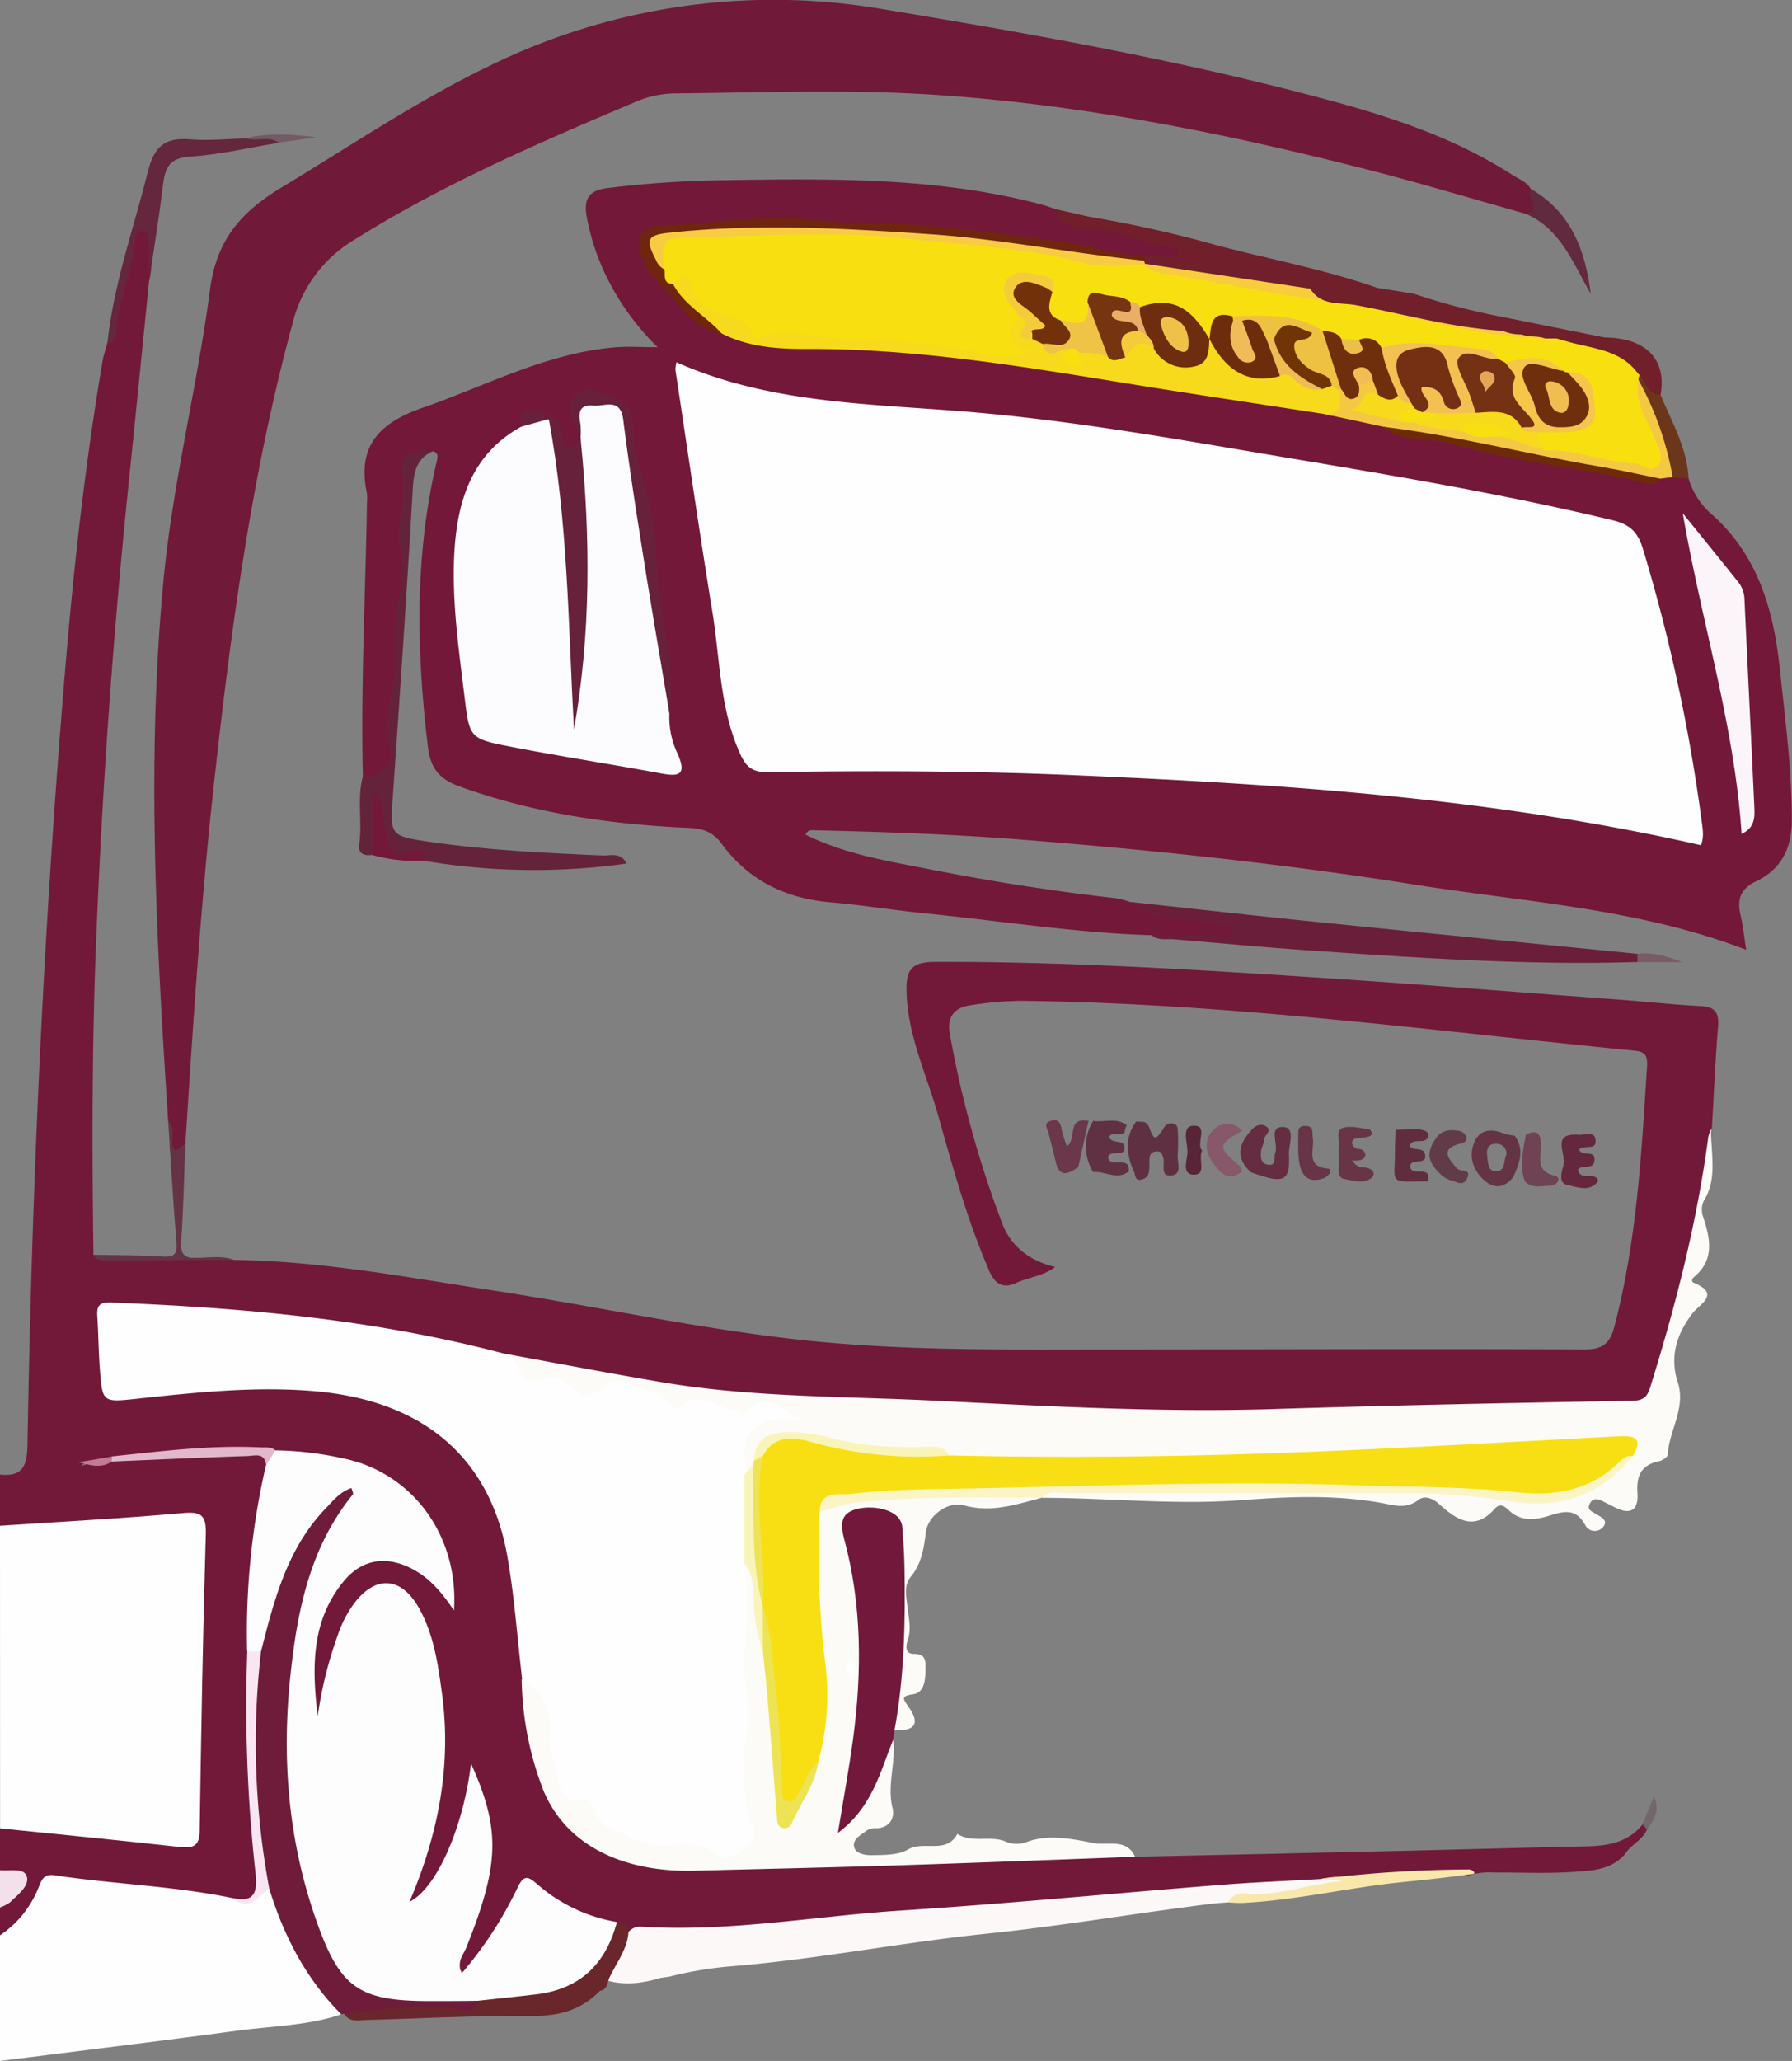 <svg id="Layer_1" data-name="Layer 1" xmlns="http://www.w3.org/2000/svg" viewBox="0 0 385.22 442.84"><rect x="0" y="0" width="385.22" height="442.84" fill="#808080" stroke="none"/><defs><style>.cls-1{fill:#72193a;}.cls-2{fill:#fefefe;}.cls-3{fill:#fdfefd;}.cls-4{fill:#f3e0eb;}.cls-5{fill:#731839;}.cls-6{fill:#711939;}.cls-7{fill:#fcfbf7;}.cls-8{fill:#72193b;}.cls-9{fill:#6b1e3a;}.cls-10{fill:#65233b;}.cls-11{fill:#65273e;}.cls-12{fill:#711f2a;}.cls-13{fill:#643446;}.cls-14{fill:#5f3042;}.cls-15{fill:#622a3f;}.cls-16{fill:#642d41;}.cls-17{fill:#6b361a;}.cls-18{fill:#673546;}.cls-19{fill:#64273d;}.cls-20{fill:#613b48;}.cls-21{fill:#6f4353;}.cls-22{fill:#673547;}.cls-23{fill:#865869;}.cls-24{fill:#582437;}.cls-25{fill:#5f3143;}.cls-26{fill:#6a374b;}.cls-27{fill:#735a64;}.cls-28{fill:#795a67;}.cls-29{fill:#5f2d3e;}.cls-30{fill:#72676b;}.cls-31{fill:#fdfdfe;}.cls-32{fill:#fbf8f7;}.cls-33{fill:#69272b;}.cls-34{fill:#fae6f3;}.cls-35{fill:#f9e8ac;}.cls-36{fill:#e3b7cc;}.cls-37{fill:#c37a95;}.cls-38{fill:#6e1c3a;}.cls-39{fill:#fcfcfe;}.cls-40{fill:#f7da1b;}.cls-41{fill:#fbf5fa;}.cls-42{fill:#68213b;}.cls-43{fill:#70250f;}.cls-44{fill:#f4c843;}.cls-45{fill:#6e2b0a;}.cls-46{fill:#f8df13;}.cls-47{fill:#fbf4c4;}.cls-48{fill:#f9f4b9;}.cls-49{fill:#ede355;}.cls-50{fill:#f7cc42;}.cls-51{fill:#f7cd3d;}.cls-52{fill:#f8e010;}.cls-53{fill:#643344;}.cls-54{fill:#6d2d0e;}.cls-55{fill:#6d2d0c;}.cls-56{fill:#eec143;}.cls-57{fill:#73310b;}.cls-58{fill:#763411;}.cls-59{fill:#efc346;}.cls-60{fill:#713405;}.cls-61{fill:#f4cc3b;}.cls-62{fill:#edbc53;}.cls-63{fill:#f4cb3b;}.cls-64{fill:#702f0c;}.cls-65{fill:#f1bd54;}.cls-66{fill:#753113;}.cls-67{fill:#f2c151;}.cls-68{fill:#f5c64a;}.cls-69{fill:#eaae67;}.cls-70{fill:#ecbe4b;}.cls-71{fill:#f0c149;}.cls-72{fill:#f0bc5a;}.cls-73{fill:#753013;}.cls-74{fill:#e5a658;}.cls-75{fill:#f0bd50;}</style></defs><title>Camion</title><path class="cls-1" d="M370.34,426.88c18.89.24,37.38,3.78,56,6.62,23.17,3.55,46.11,8.69,69.44,10.93,21.38,2.05,42.93,1.68,64.41,1.69,33.5,0,67-.16,100.48,0,4,0,5.47-1.43,6.39-5,4.8-18.33,5.81-37.11,7-55.89.11-1.86-.15-3.06-2.51-3.29-44.05-4.35-88-10.28-132.35-10.73a76.4,76.4,0,0,0-10.43.93c-3.56.47-5.27,2.43-4.58,6.21a226.82,226.82,0,0,0,11.27,40.73c1.88,4.91,5.85,8,11.36,9.32-2.61,2-5.66,2.17-8.25,3.38-3.09,1.44-4.73.23-6-2.73-4.69-10.86-7.79-22.24-11-33.56-2.45-8.58-6.39-16.76-6.69-26-.16-4.79.87-6.63,6.13-6.65,28.84-.08,57.6,1.76,86.35,3.65,20.27,1.34,40.51,3,60.77,4.47,5.81.44,11.6,1.07,17.42,1.38,3,.16,4,1.24,3.78,4.29-.59,7.29-.9,14.6-1.33,21.91,0,7.81-2,15.38-3.15,23-1.59,11-5.11,21.63-8.37,32.26-1.2,3.9-4.32,4.7-7.91,4.64-18.64-.26-37.24,1.35-55.9,1.16-13.79-.15-27.58,1.24-41.4.88-22.44-.59-44.86-1.78-67.29-2.76-8.79-.38-17.58-.78-26.36-1.33-15.46-1-30.54-4.53-45.69-7.55-1.14-.22-2.27-.48-3.43-.6-15.1-3.4-30.28-6.32-45.66-8.24-12.07-1.51-24.24-1.15-36.31-2.41-2.41-.25-3.82.77-3.9,3.33,0,1-.05,2-.06,3-.16,11.19.85,12.36,11.14,10.87A176.42,176.42,0,0,1,385,453.53c26.82.94,43.6,16.72,46.33,41.72.79,7.27,1.31,14.57,2.16,21.84a94.08,94.08,0,0,0,2,13.79c3.45,16.65,12.72,24.86,29.69,25.48,10.94.4,21.95.92,32.86-.68,4.49-.65,8.93.19,13.41.06,16.94-.48,33.86-1.72,50.82-1.33a2.63,2.63,0,0,1,1.79.72q28.13-.61,56.24-1.25c13.61-.32,27.21-.71,40.82-1,4.61-.11,8.92-.85,12-4.73.93-.18,1.57-.11.94,1.08-.85,2.07-2.89,3-4.24,4.65-2.86,4.07-7.36,4.21-11.61,4.5-5.64.39-11.31.09-17,.14a15,15,0,0,0-5.42.58c-9-.09-17.95,1.52-27,1.32a13.52,13.52,0,0,0-4.85.65c-23.89,1.58-47.74,3.56-71.6,5.57-21.71,1.83-43.44,3.46-65.13,5.57-3.71.36-7.3-.45-10.95-.51-1.42-.05-2.5-1.11-3.86-1.31-5.74-1.31-11.26-3.19-15.92-6.9-2.55-2-4.06-1.43-5.37,1.29a71.58,71.58,0,0,1-6.53,10.64c-1.41,1.94-2.73,5.5-5.31,4.28-2.74-1.29-.67-4.45.12-6.7,1.65-4.73,3.06-9.51,4.34-14.35s1.92-9.41-.59-14.06c-1.11-2-1.08-4.5-1.31-5.74a50.32,50.32,0,0,1-10.13,25.07c-.79,1.06-2,2.13-3.41,1.15-1.59-1.12-.78-2.77-.18-4.08,3.53-7.69,4.86-15.89,5.87-24.18,1.31-10.79-.37-21.24-3.58-31.49-1.13-3.62-3.17-7-7.48-7.05s-6.33,3.32-7.84,6.74a63.46,63.46,0,0,0-4.67,16.29c-.24,1.61-.16,3.34-1.7,4.85-2.14-.9-2.69-2.85-2.66-4.75.07-6,.07-12,2.16-17.77,2.24-6.2,5.34-11.82,12.53-12.9s12,2.93,16,8.14c-1.07-3.62-1.6-7.54-3.09-11.21C410.06,478.9,404,473,394.54,471c-5.39-1.15-10.88-1.43-16.31-2.28-7.06-1.59-14.13-.54-21.18,0-4.12.3-8.22.84-12.35.81-2.33.64-4.64,1.39-6.22,1.07-1.55.27-.64,1.19-.93.58,2.37-1.08,5.07-.67,7.47-1.62,9.27-.14,18.44-1.93,27.74-1.51,2.13.09,4.46-.28,5.25,2.56-.18,8.33-2.44,16.42-2.88,24.76-.28,5.31-.5,10.63-.69,15.95-.07,13.25-.18,26.49.94,39.71.23,2.81,1.09,5.51,1.07,8.36,0,3.76-1.32,6.11-5.47,6-11.62-1.6-23.27-3.05-35-4.23-4.11-.41-6.42.45-8.29,4.19-1.56,3.11-3.29,6.65-7.73,6.72v-6a13.36,13.36,0,0,0,1.26-1.45c3.3-4.25,3.3-4.25-1.26-6.55v-9c1.85-1.61,4-1.25,6.17-1,9.77.93,19.5,2.23,29.27,3.22,5,.51,6.06-.08,6-4.66-.35-19.13,1.5-38.22,1.07-57.35-.14-6.37-.12-6.25-6.5-5.89-9.46.55-18.91,1.23-28.35,2.12-2.61.24-5.36.51-7.64-1.4V473c4.88.51,5.85-1.81,5.93-6.43.93-56.07,3.5-112.07,8.22-167.95,1.83-21.69,4.26-43.32,7.9-64.8.22-1.3.67-2.56,1-3.84,2.34-6.59,2.81-13.64,4.93-20.29.24-.77.34-1.62.51-2.44.26-1.19.71-2.41,2.15-2.24,1.6.18,2.17,1.43,1.95,2.94-.42,2.8.35,5.67-.51,8.44-1.43,14.2-2.83,28.41-4.3,42.61q-5,48.38-7,97c-1,23.28-1,46.55-.67,69.83,1.91,1.43,4.1.62,6.15.69C354.29,426.76,362.33,426,370.34,426.88Z" transform="translate(-320 -156.16)"/><path class="cls-2" d="M320,484c13.08-.87,26.18-1.56,39.24-2.72,3.95-.35,5.1.35,5,4.5-.63,21.24-1,42.49-1.32,63.74,0,3.33-1.43,3.81-4.28,3.5-12.87-1.42-25.75-2.69-38.62-4Z" transform="translate(-320 -156.16)"/><path class="cls-3" d="M393.31,589c-7.28,2.46-15,2.5-22.46,3.52C353.92,594.8,337,596.85,320,599V572a22.16,22.16,0,0,0,8.27-10.24c.63-1.47,1-3,3.38-2.67,12.74,1.93,25.7,2.29,38.36,4.92,3.64,2.47,5.1-2,7.8-2.48a3.73,3.73,0,0,1,2.15,2.54,65.73,65.73,0,0,0,12.42,22.2A3.16,3.16,0,0,1,393.31,589Z" transform="translate(-320 -156.16)"/><path class="cls-4" d="M320,558c2.05.24,5.19-.62,5.77,1.4s-2,3.93-3.62,5.52A8.18,8.18,0,0,1,320,566Z" transform="translate(-320 -156.16)"/><path class="cls-5" d="M683,259a16.1,16.1,0,0,0,5,7.7c10,8.9,13.31,20.72,14.63,33.43,1.13,10.76,2.57,21.48,2.55,32.35,0,6-2.34,10.47-7.59,13-3.59,1.71-4.2,4-3.41,7.43.55,2.42.8,4.9,1.18,7.33-23.19-8.92-47.67-10.24-71.62-14.06-27.61-4.39-55.43-7.31-83.31-9.54-15.11-1.22-30.25-1.73-45.4-2.08-.64,0-1.31-.18-1.86.94,8.39,4.19,17.54,5.65,26.55,7.42,13.37,2.63,26.84,4.75,40.4,6.27A16.7,16.7,0,0,1,563,350c5.86,2.54,12.25,2.28,18.36,3.52a8.11,8.11,0,0,0,1.48,0c1.67,0,3.07.59,3.18,2.4.13,2.27-1.84,2.09-3.18,2-5.09-.35-10.21-.21-15.28-.81-16.31-.5-32.43-3.08-48.64-4.69-6.79-.67-13.53-1.79-20.32-2.37-9.67-.82-17.65-4.68-23.42-12.52-1.89-2.59-4-3.35-7.11-3.48-16.85-.74-33.4-3.15-49.38-8.94-4.34-1.57-6.17-4-6.7-8.46-2.49-20.62-2.89-41.14,1.93-61.52.2-.84.27-1.65-.77-2-4.53.52-5.12,3-5.49,7.41-.64,7.54-.36,15.09-1,22.62-.89,10.83-2,21.67-2.17,32.56,0,2.54-.07,5-1.74,7.07-1.41,1.73-3,2.82-4.75.27-.47-19.64.58-39.25.88-58.88a9.5,9.5,0,0,0,0-2c-2.17-10.17,2.63-15.16,12-18.41,13.74-4.78,26.74-11.83,41.6-13,2.63-.21,5.29,0,8.89,0A55,55,0,0,1,451,216.84a49.58,49.58,0,0,1-4.87-14.07c-.64-3.46.15-5.65,4.28-6.18a230.57,230.57,0,0,1,25.86-1.72c22.63-.34,45.26-.63,67.41,5.18,1.12.29,2.2.7,3.3,1.06,1.15,1.94,3,2.48,5.08,2.5,6.37,0,12.1,3,18.24,4,1.61.28,3.7.75,3.53,2.75s-2.42,1.75-4,1.91a37.33,37.33,0,0,1-4,.08c-7.17-1.12-14.33-2.3-21.5-3.42a258.5,258.5,0,0,0-39.06-3.54c-4.51,0-8.93-.77-13.4-1-9.14-.41-18.21,1.44-27.37,1.05-1.94-.08-4.34.33-5.2,2.32s0,4.14,1.56,5.92c4.3,5,8.05,10.64,14.62,13.14a62.19,62.19,0,0,0,18.66,2.75c28.74.24,56.86,5.73,85.11,10.18,8.39,1.32,16.73,2.93,25.15,4.09,4.27,1.44,8.91,1.19,13.13,2.87,2.39,1.76,5.28,1.7,8,2.26,11.49,2.36,22.9,5.19,34.48,6.93,5.48.82,10.89,2.62,16.54,2.15a12.69,12.69,0,0,1,3.3-.35A4.86,4.86,0,0,1,683,259Z" transform="translate(-320 -156.16)"/><path class="cls-6" d="M356.15,397c-2.54-38.71-4.69-77.47-1-116.18,2-21,7.24-41.57,10-62.47,1.42-10.83,6.84-16.79,15.61-22.06,14.67-8.83,28.88-18.46,44.32-25.91a138.54,138.54,0,0,1,84.51-12.28c32.59,5.39,65.12,11.16,97.05,19.85,13.5,3.68,26.66,8.18,38.52,15.83,1.38.89,3,1.42,3.92,3,2.3,4.28,2.17,4.9-1.18,5.3-11.13-3.13-22.2-6.46-33.39-9.34-30.47-7.81-61.26-14-92.69-16.15-19-1.32-38-.53-56.94-.36a22.11,22.11,0,0,0-8.23,1.81c-20.66,8.74-41.25,17.59-60.36,29.56a29,29,0,0,0-13.42,18.12c-8.82,32.53-13.25,65.77-16.91,99.16-2.82,25.65-4.46,51.39-6.12,77.14-.51,1-1,2.27-2.3,2-1.59-.28-.88-1.78-1-2.78C356.35,399.85,356.82,398.38,356.15,397Z" transform="translate(-320 -156.16)"/><path class="cls-7" d="M428,446.94c11.41,2.08,22.81,4.27,34.26,6.21,19.58,3.32,39.43,3,59.18,4,24.09,1.17,48.17,2.53,72.32,1.77,25.76-.81,51.53-1.33,77.3-1.78,3.14-.06,3.35-1.93,4-3.93,5.36-17.29,9.79-34.78,12.17-52.76a8.12,8.12,0,0,1,.68-1.83c-.3,5.2,1.45,10.59-1.65,15.56a4.62,4.62,0,0,0-.16,3.42c1.57,4.74,2.53,9.28-2,13-.34.28-.62.94.05,1.22,5.8,2.37,1.19,4.59-.26,6.46-3.5,4.52-5,9.4-3.22,14.91s-1.85,10.27-2.15,15.48c0,.54-1.15,1.32-1.87,1.46-3.89.79-4.91,3.18-4.65,6.89.27,3.87-1.76,4.68-5,2.95-.74-.39-1.5-.73-2.23-1.12-1.11-.58-2.25-1-3,.36s.42,1.69,1.24,2.22c1.06.69,2.87,1.34,1.56,2.89a2.31,2.31,0,0,1-3.84-.55c-2-3.6-4.66-2.89-7.7-1.93s-6.19,1.31-8.8-1.27c-1-.93-1.84-1.42-2.92-.21-4.43,5-8.34,2.22-11.93-1-1.5-1.37-3.23-1.87-4.43-.94-2.68,2.08-5.23,1.18-8,.68-10.21-1.85-20.5-1.32-30.74-.56C572,479.54,558,478,544,478c0-.31,0-.61,0-.92,1.53-1.73,3.63-1.46,5.58-1.46,26.63,0,53.26-.15,79.88.07,7,.06,13.84,1.49,20.8,1.94,8.07.51,13.94-3.23,18.79-9.12-.82-2.8-3.21-1.86-5-1.9-10.46-.24-20.91.67-31.32,1.33-9.77.61-19.56.58-29.34,1.43-24.34,2.11-48.79,1-73.19,1.17a21.23,21.23,0,0,1-5.45-.46,15.06,15.06,0,0,0-7.59-1.76c-7.33.46-14.46-.81-21.57-2.46s-10-.71-12.33,3.57a6.66,6.66,0,0,1-.52,1.52c-.69,1.09-1.22,2.4-2.89,2.17-1.89-3.34-2-6.94.31-9.82a8.81,8.81,0,0,1,10-2.86c-3.22-.4-6.72-2.81-10.39.2-.82.67-2.25-.1-3.35-.48-3.31-1.14-6.46-2.1-10.17-.93-3.26,1-5.67-2.23-8.52-3.38-3.56-1.43-6.55-2.29-9.65.57a2.44,2.44,0,0,1-3.22.45c-3.28-2.78-7.15-2.79-11.13-3.32C430.75,453.14,429,450,428,446.94Z" transform="translate(-320 -156.16)"/><path class="cls-7" d="M564,555.13c-16.93.62-33.86,1.29-50.79,1.83-14.62.47-29.24.78-43.86,1.16-16,.42-27.87-5.86-32.56-17.31A68.67,68.67,0,0,1,432.14,517c4.56.74,7,3.45,7.16,8a71,71,0,0,0,1.38,9.85c.58,3.24,1.48,5.77,5.28,7,3.41,1.06,4.62,5.32,8.21,6.91a20,20,0,0,0,7.38,2.2,46.31,46.31,0,0,1,12.26,1.88c4.08,1.34,6.92-.87,6.05-4.94-1.68-7.78-.31-15.54-.64-23.25-.38-9.11.3-18.2-.35-27.27-.15-2-.5-4,1.24-5.59,3.16,1.17,3,4,3.17,6.58.21,4.13,1,8.17,1.62,12.24,2.71,11.43,1.76,23.28,4,35.75,3-4.15,5.05-7.88,5.86-12.24,1.42-7.68,2.39-15.34.9-23.15-1.59-8.33-.83-16.8-1.05-25.21a7.88,7.88,0,0,1,1.21-5.21,11.38,11.38,0,0,1,6.81-2.75,330.58,330.58,0,0,1,37.24-1.17c1.5.05,3,.13,4.13,1.33l0,0c-5.48,1.45-10.88,3.31-16.73,1.67-3.48-1-7.82,2.21-8.25,5.8s-.94,6.74-3.3,9.62c-1.54,1.88-.83,4.54-.59,6.78s.8,4.44,0,6.77c-.34,1-.76,3,1.41,2.94,2.65,0,2.4,1.78,2.4,3.39,0,2.19-.24,4.92-2.6,5.27-2.71.39-2.25,1-1.11,2.6,2.79,3.89,1.25,5.34-3,5.15-1.93-2.07-.78-4.48-.48-6.64,1.61-11.27.5-22.58.78-33.87a6.92,6.92,0,0,0-.21-2c-.9-3.53-3.56-4.19-6.59-3.71s-3.23,2.93-2.7,5.4c1,4.55,1.69,9.14,2.38,13.75,2.07,13.9-.43,27.49-2.54,41.11a10.73,10.73,0,0,0-.29,3.72c3.29-3.84,4.85-7.8,6.42-11.77.62-1.56.45-3.83,3-4,.66,4.9-1.39,9.74-.13,14.74.52,2.09-.62,4.28-3.56,4.32a3.41,3.41,0,0,0-1.9.43c-1.28,1-3.28,1.86-2.78,3.68.39,1.41,2.49,1.71,3.83,1.68,2.62-.06,5.65,0,7.73-1.22,3.37-2,8.2,1.08,10.61-3.35,3.2,2,7,.31,10.2,1.56a6,6,0,0,0,4.94.08c4.65-1.61,9.75-.54,14.26.34C557.92,552.75,562.21,551.07,564,555.13Z" transform="translate(-320 -156.16)"/><path class="cls-8" d="M512,530c-2.82,6.92-4.5,14.52-11.88,20,1.2-7.39,2.39-13.77,3.26-20.19,1.93-14.43,1.91-28.82-1.92-43-.94-3.49-.69-5.78,3.37-6.55,3.39-.64,8.85.35,9.14,4.1.22,2.81.41,5.63.46,8.46.2,11.8,0,23.58-2.16,35.23Z" transform="translate(-320 -156.16)"/><path class="cls-9" d="M567.56,357.11c5,0,9.91,0,14.86-.16,1,0,2.69.83,2.72-1s-1.6-.83-2.59-1.07c-6.52-1.62-13.93.26-19.55-4.92,13,1.41,26,2.88,39.08,4.2,23.28,2.37,46.58,4.64,69.87,6.95a1,1,0,0,1,0,1.76c-22.81.72-45.55-.8-68.28-2.33-10.45-.71-20.89-1.67-31.33-2.55C570.73,357.86,569,358.32,567.56,357.11Z" transform="translate(-320 -156.16)"/><path class="cls-10" d="M398,323a5.29,5.29,0,0,0,5.82-6.49c-1.84-7.6,2.06-14.66,1.27-22.08-.7-6.66,2.3-13.14.94-19.9-1.14-5.7,1.59-11.28.38-17.25-.79-3.89,3.21-4.72,6.72-4.21-3.43,1.52-4.17,4.22-4.38,7.85-1.28,22.41-2.81,44.81-4.36,67.2-.5,7.21-.33,7.68,6.93,8.77,12.68,1.91,25.47,2.54,38.27,3.09,1.7.07,3.75-.8,5.13,1.73a143,143,0,0,1-43.91-.64,1.42,1.42,0,0,0-1-.94c-7.89-.92-8-1-8.65-8.3.3,1.08-.25,2.5-.07,3.93s.13,3-1.08,4.09c-1.78.28-3.09-.31-2.8-2.27C397.93,332.76,396.7,327.82,398,323Z" transform="translate(-320 -156.16)"/><path class="cls-11" d="M352.1,216.39c0-2.81-.07-5.61-.13-8.41,0-1-.3-2.22-1.44-2.25s-1.41,1.16-1.5,2.19c-.65,6.87-3.87,13.22-4.08,20.19,0,1.19-.77,1.73-1.88,1.87,1.33-12.73,5.67-24.73,8.73-37,1.35-5.47,3.77-7.33,9.12-6.88,3.94.33,7.94-.1,11.91-.19,2.42-.13,5-1.54,7.08.95-6.35,1-12.67,2.55-19.06,2.95-4.49.27-5.36,2.45-5.81,6.1C354.21,202.72,353.1,209.54,352.1,216.39Z" transform="translate(-320 -156.16)"/><path class="cls-12" d="M616,218c-11.08-3.89-22.63-6.06-33.95-9A261.28,261.28,0,0,0,554,202.71h0l-7-1.6c.57,3.43,3,3.86,5.91,3.93,7.13.16,13.35,3.93,20.4,4.49l-.15,1.46H566a1.7,1.7,0,0,0-.36,1.6,3,3,0,0,0,1.15,1.25c11.6,2.27,23.23,4.35,35,5.53a60.88,60.88,0,0,1,7.39.63c2.43.2,5.47,1.21,7-1.91Z" transform="translate(-320 -156.16)"/><path class="cls-13" d="M356.15,397c1.28,1.18.88,2.75.86,4.18,0,3.91,1.69,1.24,2.83.8-.27,6.95-.4,13.9-.89,20.84-.21,2.93.7,3.75,3.51,3.64,2.61-.1,5.3-.52,7.88.4l-27.25.14c-1.15,0-2.36.09-3-1.23,5,.11,9.94.06,14.88.39,2.92.2,3.15-.92,2.93-3.43C357.19,414.19,356.72,405.6,356.15,397Z" transform="translate(-320 -156.16)"/><path class="cls-14" d="M564.27,397.11c1,.21,2.14-.33,2.77,1.31,1.1,2.86,1.34,2.83,3.12.15a1.75,1.75,0,0,1,2-1c1.09.21,1,1.14,1.05,1.94a48.05,48.05,0,0,1-.05,5c-.11,1.5,1,3.87-1.18,4.2-2.68.41-1.56-2.22-1.89-3.6-.21-.87-.43-1.64-1.49-1.55-1.7.13-1.51,1.48-1.52,2.6,0,1.51.13,3.1-1.86,3.48-1.22.24-1.12-.88-1.39-1.59C562.13,404.3,561.66,400.64,564.27,397.11Z" transform="translate(-320 -156.16)"/><path class="cls-15" d="M647.9,202.06c3.82-1,0-3.71,1.18-5.3,8.67,5,11.73,13.2,12.87,22.51C658.16,212.77,655.57,205.36,647.9,202.06Z" transform="translate(-320 -156.16)"/><path class="cls-16" d="M589,399c.85-1,2-1.5,3.1-.86,1.6,1-.37,1.86-.35,2.88,0,.79-.53,1.56-.64,2.37-.21,1.39-.07,2.93,1.65,3.05s1-1.62,1.38-2.58c.69-1.91-1.55-5.67,1.68-5.54,2.8.12,1.16,3.83,1.26,5.86.29,5.91-1.08,6.47-8.18,3.86C585.56,405,586.23,402,589,399Z" transform="translate(-320 -156.16)"/><path class="cls-17" d="M672.76,235.34l4.22,5.71c2.43,5.83,5.69,11.39,6,17.93l-3.39-.24c-2.4-1.59-1.94-4.4-2.7-6.65-1.62-4.83-3.84-9.42-5.55-14.21A2.25,2.25,0,0,1,672.76,235.34Z" transform="translate(-320 -156.16)"/><path class="cls-18" d="M610.66,405.49c1.25,1.91,2.37,1.36,3.26,1.62,1.66.49,1.77,1.68.53,2.42-1.63,1-3.6.27-5.35,0s-1.28-2-1.27-3.27-.13-2.68,0-4-.82-3.41,1.11-3.84c1.69-.37,3.6.19,5.41.4.22,0,.39.48.59.74,0,1.48-3.24.76-4,1.48-.89.91.4,2,1,2C614,403,614.43,406,610.66,405.49Z" transform="translate(-320 -156.16)"/><path class="cls-19" d="M659.44,403.19c.73,1.66,3.54-.15,3.32,2.31-.19,2.12-2.61.81-3.56,1.95.5,2.66,3.53.27,4.4,2.4-1.79,2.63-4.59,1.34-6.67.93s-1.18-3-.82-4.29c.64-2.31-2.84-7,3.25-6.49,1.27.11,3.48-1,3.64,1.24S660.47,402,659.44,403.19Z" transform="translate(-320 -156.16)"/><path class="cls-5" d="M400,339.87V326.36c3,2,2.15,4.78,2.61,6.91.8,3.65.57,7.73,6.38,5.84.9-.29,3.5-.77,1.85,2A34.2,34.2,0,0,1,400,339.87Z" transform="translate(-320 -156.16)"/><path class="cls-20" d="M629.18,400.08c1.35-1.23,3-1.2,4.6-.89a2.18,2.18,0,0,1,1.39,1.12c.38,1-.31,1.34-1.23,1.58-4.5,1.19-2.6,3.15-.72,5.34.68.79,3.28-.05,2.1,2.25-.88,1.72-2.28.53-3.44.3a6.69,6.69,0,0,1-1.73-.87C626.64,405.76,626.41,403.69,629.18,400.08Z" transform="translate(-320 -156.16)"/><path class="cls-21" d="M648,400c2.5-1.28,3.23-.23,3.25,2.25s-1.25,5.62,3.06,6.56c1.36.3.5,2.11-.94,2.12-1.87,0-3.94.75-5.56-.91C646.54,406.67,647.41,403.34,648,400Z" transform="translate(-320 -156.16)"/><path class="cls-22" d="M599.09,403.3c0-.83-.05-1.65,0-2.47.09-1.2-.5-2.89,1.69-2.74,1.75.11,1.25,1.52,1.43,2.59.43,2.49-1.7,6.18,3.36,6.6,1,.09.09,1.58-.85,2C601,410.68,599.1,408.68,599.09,403.3Z" transform="translate(-320 -156.16)"/><path class="cls-23" d="M587,399.13l0,0a4.1,4.1,0,0,0-6.25-.09c-2,2-1.58,4.86,0,7,1.45,1.92,3.23,4.3,6.19,1.86a4.81,4.81,0,0,0-.21-1C581.64,402.56,581.63,402.26,587,399.13Z" transform="translate(-320 -156.16)"/><path class="cls-24" d="M578.4,403.36c-.87,2,1,5.13-1.65,5.2-2.87.07-1.53-3.15-1.48-4.78.07-2-1.47-5.75,1.4-5.74C579.84,398.05,577,401.88,578.4,403.36Z" transform="translate(-320 -156.16)"/><path class="cls-25" d="M558.17,404.81c.54-1.78,3.68.23,3.55-2.16-.1-1.77-2.83-.57-3.31-2.22.6-1.1,2.4-.27,3.3-.87a5.42,5.42,0,0,1,.5-1.61c-2.22-1.74-4.82-.57-7.21-.94a10.42,10.42,0,0,0,0,11c2.55-.26,5.14,1.83,7.65-.14C562.93,404.23,558.68,407.41,558.17,404.81Z" transform="translate(-320 -156.16)"/><path class="cls-26" d="M554,397c-4.87-.91-2.41,4.21-4.69,5.46-.31-1-.74-2.06-1-3.18-.28-1.35-.41-2.83-2.33-2.32s-.76,1.81-.53,2.79c.43,1.94,1,3.85,1.43,5.79.76,3.73,2.68,3,4.91,1.37L554,397Z" transform="translate(-320 -156.16)"/><path class="cls-27" d="M379.91,186.81c-2.19-1.58-4.79-.13-7.08-.95,5-1.22,10.07-.83,15.19-.21Z" transform="translate(-320 -156.16)"/><path class="cls-28" d="M672,362.88v-1.76c3.31-.43,6.45.54,9.63,1.76Z" transform="translate(-320 -156.16)"/><path class="cls-29" d="M627,400.43c0-.15.06-.31.11-.47-.39-1-1.33-.94-2.12-1.18l-5,.15c0,1.47-.13,2.94-.12,4.41.07,7.21-1.79,6.82,7.13,6.64h0c0-.43,0-.87,0-1.3-.48-1.58-3.48.09-3.86-1.76-.14-2.16,3.9-.11,3.16-2.83-.42-1.55-2.48-.5-3.29-1.7C623.61,400.47,626.38,402.22,627,400.43Z" transform="translate(-320 -156.16)"/><path class="cls-30" d="M674,549.22l-.94-1.08c.78-1.88,1.56-3.76,2.53-6.08C676.87,545.28,675.6,547.29,674,549.22Z" transform="translate(-320 -156.16)"/><path class="cls-2" d="M480,492c1.64,10-1.24,20.07.8,30.13.69,3.41-.65,7.2-.79,10.83-.2,5.15-.36,10.33,1.55,15.27,1,2.47,0,4.22-2.07,5.5-1.87,1.16-3.51,3-6,.67-2.8-2.59-7-2-10-1.76-4.92.34-8.35-2-12.28-3.7a5,5,0,0,1-3-3.06c-.65-2-1.34-3.63-4.16-3.05-2.11.43-3.39-1.24-3.81-3.16-.81-3.72-2.23-7.54-1.93-11.2.46-5.48-2-8.7-6.06-11.41-1.05-8.91-1.66-17.89-3.23-26.71-3.59-20.17-17.15-33.24-41.56-35.28-12.61-1.06-25.27.27-37.86,1.62-7.56.81-7.59.89-8.14-6.43-.27-3.65-.3-7.32-.53-11-.13-2.08,0-3.34,2.83-3.23,28.45,1.11,56.7,3.63,84.35,10.92.67,1.34,2.62,1.05,3.17,2.87.85,2.82,2.95,3.72,5.9,2.7,4.07-1.43,6.31,3.68,8.95,3.4,2.82-.29,5.64-4.53,9-2.66,2.89,1.63,6.67,1.49,8.82,4.39.73,1,1.54,1.44,2.47.66,3.76-3.22,7.08-.08,10.55.66,1.1.23,2.55,1.58,3.21.77,5.44-6.7,9.43,2.88,14.43,1-3.84.95-7.73-.54-11.53,1.65-4.88,2.81-2.21,7.06-2.91,10.66A27.92,27.92,0,0,1,480,492Z" transform="translate(-320 -156.16)"/><path class="cls-31" d="M379.19,467.8a72.46,72.46,0,0,1,15.79,2c14.18,3.49,23.66,16.77,22.61,32.41-2.45-3.63-4.92-6.66-8.45-8.65-5.66-3.19-11.13-2.63-15.24,2.35-7.11,8.62-6.81,18.76-5.61,29a88.27,88.27,0,0,1,4.78-18.67,24.54,24.54,0,0,1,3.11-5.63c4.6-6,10-5.64,13.77.88,3.21,5.59,4.15,11.85,5,18.12,2.22,15.71-.71,30.64-6.92,45.19,5.82-2.86,11.59-16,13.22-29.71,6.38,14.2,6.15,21.64-1,39.52-.63,1.58-2.16,3.07-1,5.57a83.81,83.81,0,0,0,12-18.41c1.35-2.86,2.31-2.41,4.14-.84a34.74,34.74,0,0,0,17.3,8.23c1.83,1.5.61,3.08-.08,4.44-3.55,7.08-8.68,12.18-17.13,12.56-4.15.19-8.25.81-12.37,1.21-5.32,0-10.64-.07-16,0-7.14.11-12.42-2.94-16.18-9a56.36,56.36,0,0,1-6.45-16.14,127.13,127.13,0,0,1,1.41-69.86,32.5,32.5,0,0,1,2.43-6,44.53,44.53,0,0,1,4.1-6.33c-6.88,6.48-10.47,14.39-12.8,23-.77,2.86-1.16,5.92-3.41,8.18a2.48,2.48,0,0,1-3.09-.27,160,160,0,0,1,4.06-40C378.08,470.08,376.36,467.54,379.19,467.8Z" transform="translate(-320 -156.16)"/><path class="cls-32" d="M584,564.93l-2.89.21c-16.29,2-32.49,4.81-48.8,6.49-18.31,1.88-36.38,5.48-54.74,7a80.93,80.93,0,0,0-13.66,2.25l-1.88.27c-3.69,1.09-7.4,1.67-11.2.65-.5-4.29,1.92-7.4,4.29-10.54a3.34,3.34,0,0,1,2.61-1.13c18.87,1.24,37.47-2.28,56.19-3.47,22.91-1.47,45.77-3.7,68.66-5.51,7.13-.56,14.28-.84,21.42-1.25,2-.39,4.06-.81,6.19.35-1,1.85-2.65,1.68-3.95,1.7-6.72.11-13.13,3-19.94,2.22A4,4,0,0,0,584,564.93Z" transform="translate(-320 -156.16)"/><path class="cls-33" d="M455.11,571.21c-.22,3.82-2.64,6.72-4.15,10-.45,1.06-.42,2.47-2,2.73-3.9,4-8.53,5.41-14.23,5.37-11.9-.1-23.82.56-35.73.88-1.75,0-3.71.69-5-1.27,1.42-3.51,4.58-2.06,6.84-2,6.12.19,12.23-1.09,18.35,0a4.29,4.29,0,0,0,3.76-.88c4.12-.45,8.24-.86,12.35-1.36,9.19-1.12,14.86-6.25,17.33-15.59C454.22,569,455,569.76,455.11,571.21Z" transform="translate(-320 -156.16)"/><path class="cls-34" d="M373.16,511l2.95,0c1.62,1.81,1.45,4,1.18,6.14-1.62,12.8-.76,25.5,1.13,38.19.34,2.21,1.32,4.57-.53,6.65-2.4,1.54-4.29,5.13-7.88,2,4.74,1.1,5.35-1.28,4.92-5.31A324.85,324.85,0,0,1,373.16,511Z" transform="translate(-320 -156.16)"/><path class="cls-35" d="M584,564.93a3.46,3.46,0,0,1,3.71-1.9c7.19.7,14-2.25,21.1-2.69l-4.81-.49a275.63,275.63,0,0,1,31.85-2,4.27,4.27,0,0,1,.48.13c.45.17.88.77.33.84-4.92.66-9.87,1.23-14.82,1.71-11.51,1.12-22.8,3.88-34.37,4.5C586.31,565.1,585.15,565,584,564.93Z" transform="translate(-320 -156.16)"/><path class="cls-36" d="M379.19,467.8l-2,3.22c-.28-2.94-2.58-2-4.14-2-9.7.32-19.4.77-29.1,1.18a.73.73,0,0,1,.1-1.1c10.56-1.11,21.11-2.46,31.78-1.95C377,467.24,378.2,466.93,379.19,467.8Z" transform="translate(-320 -156.16)"/><path class="cls-37" d="M344.08,469.14c0,.37-.06.73-.1,1.1-2.29,1.51-4.68.75-7.11.1Z" transform="translate(-320 -156.16)"/><path class="cls-38" d="M377.89,562a170.59,170.59,0,0,1-1.78-51c2.83-11.08,5.64-22.17,13.95-30.78,1.6-1.65,3-3.49,5.49-4.33.13.54.48,1.16.31,1.37-9.12,11.21-11.9,24.63-13.38,38.47-2,18.26-.53,36.2,5.68,53.56,5,14.05,9.12,16.79,23.88,16.84,3.66,0,7.32,0,11-.07-1.59,3.57-4.45,1.73-6.8,1.46-7.48-.86-14.78.67-22.15,1.38a6.3,6.3,0,0,0-.75.05C385.78,581.35,381,572.14,377.89,562Z" transform="translate(-320 -156.16)"/><path class="cls-2" d="M465.42,234c20.66,9.18,42.81,8.88,64.59,10.81s43.5,5.8,65.13,9.45c23.91,4,47.84,8,71.45,13.67,3.65.87,5.43,2.41,6.56,6.09a369.25,369.25,0,0,1,12.62,58.35c.24,1.77.61,3.6-.13,5.4-44-10-88.81-13.07-133.72-15-22.32-1-44.63-1.05-66.95-.7-3.3.05-4.65-1.24-5.87-3.95-4.43-9.78-4.3-20.43-6-30.72-2.8-17.23-5.3-34.5-7.9-51.75A6.82,6.82,0,0,1,465.42,234Z" transform="translate(-320 -156.16)"/><path class="cls-39" d="M444.87,251l-.06-1a14.75,14.75,0,0,1-.34-1.95c-.77-3-1.35-5.76,3-6.22s7,1.37,7.51,5.19c1.55,12.17,4.38,24.14,5.8,36.33,1,8.72,2.59,17.38,3.12,26.15a18,18,0,0,0,1.81,8.71c2,4.64.08,4.82-3.74,4.11-10.78-2-21.62-3.65-32.37-5.75-8.75-1.7-8.68-1.9-9.78-11-1.25-10.25-2.73-20.54-2.14-30.84.64-10.92,3.72-21,14.31-26.86,5-3.37,7-2.57,8,3.11,3.64,20,4.17,40.2,3.75,56.58a432.09,432.09,0,0,0,.18-51.78A7.15,7.15,0,0,1,444.87,251Z" transform="translate(-320 -156.16)"/><path class="cls-40" d="M604.64,245.11c-14.28-2.2-28.57-4.32-42.83-6.64C539,234.76,516.19,231,493,231.14c-6.12,0-12.21-.46-17.83-3.31a38.34,38.34,0,0,1-8.91-7.08c-1.24-1.21-2.37-2.37-1.62-4.29,1.35-2.37,3-2.57,4.65-.41,2.58,3.4,4.46,7.73,10,6.53a.48.48,0,0,1,.44.21c2.57,6.56,7.88,2.42,12,3.23,13.88,2.77,28.23,1.33,42,5a7,7,0,0,0,3.38.26c-1.19-2.55-1.19-5,1-7.06,1.76-1.11,2.77-.35,3.15,1.42.21,1,.1,2,1.2,2.44a10.1,10.1,0,0,1,2.15,1.44c1.48,1.88,3.76.16,5.43,1.19.44,1.57,1,2.75,2.44.67a6.61,6.61,0,0,1,5.42.24,3.16,3.16,0,0,0,3.59-.11c2-2.73,4.08-4.29,7-1.16a21.57,21.57,0,0,0,3.11,2.36c3.68,1.94,5.67,1.1,7.87-3.32a1.48,1.48,0,0,1,1.15-.66c3.47,4.79,7.58,8.35,14.08,7.32a4.15,4.15,0,0,1,4.45.79,7.27,7.27,0,0,0,4.83,1.82,11.41,11.41,0,0,1,2.92,0,3.56,3.56,0,0,1,2.1,2.34C609.33,244.3,608.48,246.26,604.64,245.11Z" transform="translate(-320 -156.16)"/><path class="cls-41" d="M694.38,335.34c-1.5-23.25-8.57-45.23-12.64-68.89,4.38,5.42,8.11,10,11.78,14.6a6.26,6.26,0,0,1,1.47,3.64c.69,15,1.45,29.93,2.13,44.9C697.21,331.72,697.28,334,694.38,335.34Z" transform="translate(-320 -156.16)"/><path class="cls-42" d="M444.87,251c2.06,20.7,2.16,41.36-1.49,61.93-1.22-22.23-1.26-44.53-5.4-66.73l-6,1.66c.18-1.43-.78-3.57,2.08-3.34,3,.24,6.35.64,6.65,4.39S442.13,253,444.87,251Z" transform="translate(-320 -156.16)"/><path class="cls-43" d="M464.69,217.2c2.41,4.59,7.16,6.9,10.44,10.63-5.4-.52-8-5-11.18-8.4-2.6-2.77-5.72-5.44-6.42-9.9-.42-2.72.35-3.64,2.45-4.4a6.39,6.39,0,0,1,1.91-.55c11.22-.2,22.4-2.49,33.64-1.12a65.74,65.74,0,0,0,7.9.51c15.89,0,31.55,2.23,47.24,4.52,5.13.75,10.08,2.65,15.34,2.5l-.12,1.13c-2,1.76-4.36,1.24-6.64.86a469.76,469.76,0,0,0-51.75-5.84c-9.28-.48-18.55-.42-27.81-.8-5-.2-9.86,1.1-14.85,1.2-4.28.09-3.12,2.76-1.74,5.15A10.57,10.57,0,0,1,464.69,217.2Z" transform="translate(-320 -156.16)"/><path class="cls-44" d="M604.64,245.11c4,.24,3.42-2.53,3.29-5l.58-.33a2.86,2.86,0,0,0,3.37-1.42,3.42,3.42,0,0,1,3.36-.95,2.38,2.38,0,0,1,1.34,3c-.4,1.29-2.87.84-2.45,2.64.32,1.35,1.9,1.11,2.93,1.51a17.29,17.29,0,0,0,5.32,1.25,14.11,14.11,0,0,1,2.14.38c3.51.64,7.1.79,10.54,1.83,2.5.84,5.16.38,7.69,1,3.32.54,6.46,1.8,9.74,2.51,6.65,0,13,2.16,19.52,3,3.36.43,3.52-.61,2.59-3.06s-2.14-4.85-3-7.38c-.69-2.18-1.64-4.46.54-6.43a67.06,67.06,0,0,1,7.43,21L677,259c-4.21.94-8.06-1.11-12-1.77-16.06-2.67-32-6-47.92-9.44Z" transform="translate(-320 -156.16)"/><path class="cls-42" d="M463.9,309.47c-1.95-11.71-4-23.42-5.83-35.15-1.48-9.31-2.92-18.63-4.1-28-.6-4.78-4-2.79-6.39-3-2.81-.3-3.35,1.28-2.84,3.71a15.34,15.34,0,0,1,.07,3,3.27,3.27,0,0,1-.59-.78c-.86-2.74-3-5.65-.31-8.27,2.33-2.26,5-.37,7.47.38,3.17,1,4.84,3,4.69,6.66-.21,4.83,1.93,9.26,2.95,13.87a72.68,72.68,0,0,1,2.15,14.81C461.3,287.63,465.4,298.32,463.9,309.47Z" transform="translate(-320 -156.16)"/><path class="cls-45" d="M617,247.82c16,1.88,31.51,6,47.33,8.67,4.22.71,8.41,1.68,12.61,2.54-1,1.33-2.41,1.12-3.65.83-13.63-3.3-27.7-4.37-41.19-8.32C627.13,250.08,621.49,251.31,617,247.82Z" transform="translate(-320 -156.16)"/><path class="cls-46" d="M496.2,481.05a191.77,191.77,0,0,0,1.18,32.32,53.94,53.94,0,0,1-1.56,21.6c-.77,2.21-2.22,4.07-3.19,6.18-.68,1.5-1.33,3.33-3.43,2.88-1.9-.41-1.54-2.23-1.71-3.69-1.06-9.17-.68-18.48-2.52-27.56-.76-3.73-.69-7.57-1.71-11.25a7.56,7.56,0,0,1-.22-1.71c-.37-5.4-.18-10.82-1.2-16.18-.94-4.94.35-9.78,1.28-14.61,1-3.22,3.58-4.94,6.45-4.38A291.66,291.66,0,0,0,524,468.88c27.15.62,54.3.23,81.42-.92,20.78-.88,41.54-2.11,62.3-3.17,3.07-.16,5.83,0,3.26,4.25-3.72,1.85-6.2,5.41-10.11,7.09a28.45,28.45,0,0,1-15.67,1.67c-11.24-1.66-22.55-1.42-33.81-1.7-30.1-.77-60.19.32-90.28,1-6.12.14-12.23,1-18.39,1C500.34,478.12,497.76,478.71,496.2,481.05Z" transform="translate(-320 -156.16)"/><path class="cls-47" d="M496.2,481.05c.08-4.8,4.16-3.62,6.6-3.89,6.43-.71,12.92-1,19.4-1.07,29.43-.45,58.86-1.83,88.29-.83,11.93.4,23.9.27,35.81,1.56,8,.87,15.56-.44,21.65-6.4.83-.82,1.73-1.6,3-1.38-6.71,8.28-15.4,11.37-25.83,9.78A138.33,138.33,0,0,0,624.44,477q-37.38,0-74.76,0c-1.91,0-4-.74-5.7.91-13.39,0-26.8-.24-40.15,1.11C501.25,479.34,498.74,480.38,496.2,481.05Z" transform="translate(-320 -156.16)"/><path class="cls-48" d="M524,468.88a84.24,84.24,0,0,1-29.09-2.74C490.8,465,486.64,464.2,484,469c-.52.58-.8,1.59-1.94,1.08.17-4.33,2.62-6,6.74-6.15a34.62,34.62,0,0,1,10.29,1.31c6.46,1.74,13.05,1.94,19.68,1.82C520.72,467,522.83,466.67,524,468.88Z" transform="translate(-320 -156.16)"/><path class="cls-48" d="M480,492V473.05c.64-.69,1.28-1.39,1.93-2.08,1.5,5.74-.12,11.64,1,17.42.81,4.16.14,8.47,1,12.66h0a19.12,19.12,0,0,1,.07,10,36.82,36.82,0,0,1-2-12C481.87,496.45,481.67,494,480,492Z" transform="translate(-320 -156.16)"/><path class="cls-49" d="M483.93,501.05c-2.1-7.75-1.94-15.68-2-23.59,0-2.16,0-4.33,0-6.49a3.16,3.16,0,0,0,.08-.92L484,469C481.75,479.66,484.89,490.36,483.93,501.05Z" transform="translate(-320 -156.16)"/><path class="cls-49" d="M484,511q0-5-.07-10c2.14,6.43,2.16,13.19,3,19.8.78,6.32.78,12.74,1.14,19.12.08,1.27-.28,3,1.38,3.31,1.45.22,2-1.42,2.71-2.54,1.19-2,1.5-4.45,3.69-5.76-.68,4.84-3.76,8.63-5.63,12.95a1.62,1.62,0,0,1-2,1.05c-1.19-.34-1.15-1.44-1.22-2.44-.68-8.72-1.35-17.44-2.06-26.16C484.66,517.25,484.31,514.13,484,511Z" transform="translate(-320 -156.16)"/><path class="cls-2" d="M503.28,516.88c-1.75-1.64-1.38-2.93-.58-4.58C504.43,513.56,504.08,514.92,503.28,516.88Z" transform="translate(-320 -156.16)"/><path class="cls-50" d="M462.93,214.1A3.77,3.77,0,0,1,461,212c-2.29-4.44-1.94-5.31,3-5.85,18.8-2,37.58-.94,56.37.37,15.28,1.07,30.31,4.12,45.52,5.64l.25.7-.59.69c-4.19,1.67-8.53,1.3-12.75.5-27.37-5.2-55-6.23-82.74-5.5C465.93,208.62,464.32,211,462.93,214.1Z" transform="translate(-320 -156.16)"/><path class="cls-51" d="M601.71,218.2c13.54,3.37,27.31,5.58,41,8a25.63,25.63,0,0,1,7.78,1.09c.91.32,2,.57,1.36,2-3.65,1.89-7.48,1.43-11.19.51q-21.06-5.21-42.44-8.84c-9.11-1.53-18.27-2.86-27.36-4.55-2-.38-4.46-.43-5-3.24l.23-.34Z" transform="translate(-320 -156.16)"/><path class="cls-52" d="M565.91,213.16a8.44,8.44,0,0,0,4.51,1.86c12.4,2,24.74,4.55,37.19,6.19,10.21,1.34,20,4.6,30.13,6.2a80.78,80.78,0,0,0,14.52,1.46,9.58,9.58,0,0,1,6.3.14c5.44.55,10.7,1.48,14.2,6.33l-.57,2.36c-.94,5,2.07,8.89,3.74,13.16.72,1.85,2,3.9.31,5.52-1.52,1.42-3.37-.6-4.82-.64-6.61-.22-12.77-3.16-19.4-2.81-1.37-1.3-3.67-2.42-.88-4.52,1.38-.69,2.89-.57,4.37-.68,2.58-.21,5.8.2,6-3.54.19-3.24-.55-6.35-4.57-7.13a8.28,8.28,0,0,1-1.29-.57c-3.65-2.34-7.61-2.27-11.66-1.5a5.38,5.38,0,0,1-2.78-1c-6.62-2.15-13.32-3.52-20.27-2a6.7,6.7,0,0,1-3.89,0c-1.67-.79-3.22-1.94-5.22-1.74a13.9,13.9,0,0,1-3.58-.47c-1.59-.56-3.09-1.36-4.71-1.83-5.74-3.12-12-2.68-18.23-2.77-2.94-.41-3.81,2.11-5.3,3.76l-.07,0c-1,.29-1.52-.37-2-1.05-3-4.71-7.31-6.21-12.63-5.39a14.9,14.9,0,0,1-2.73-.58c-2.52-.19-5-2.73-7.56-.18-.82,5.26-.82,5.26-7.1,4.14-3.3-1.13-3.75-3.59-3.09-6.58-.14-4.59-3.72-3.29-5.83-2.81-3,.67-1.57,2.93-.64,4.68.46.86,1.11,1.68.58,2.75-1.31,2.94-4.39,6.2,2.34,7.68-4.58,2.78-8.48.73-12,.05-10-1.93-19.95-2.38-30-2.94-5.46-.3-10.8-2.16-16.25,0-.28.11-.91.08-.94,0-2-6.61-11.89-3.65-13.4-11.08-.64-3.21-2.5-2.13-4.07-.45-2.2-.12-1.59-1.83-1.76-3.1-.76-6.16-.29-7,6.09-7,15.3-.14,30.74-1.34,45.84.37,12.68,1.44,25.63,1.86,38.14,5.22C557.06,213.76,561.6,213.05,565.91,213.16Z" transform="translate(-320 -156.16)"/><path class="cls-12" d="M642.65,224.19a141,141,0,0,1-18.76-4.93L616,218c-4.73,2.66-9.56-.88-14.31.22,2.31,3.74,6.37,2.88,9.74,3.5,10.36,1.91,20.55,4.8,31.12,5.49.57-.17,1.43.81,4.43.81,2.68.76,2.58.12,5.26.87l2.37,0,3.13.88c5.16,1.35,10.76,1.75,14.32,6.57,1.64,1.55,1.92,4.53,4.9,4.68,1.35-7.56-3-12.24-12-12.34" transform="translate(-320 -156.16)"/><path class="cls-53" d="M645.6,400.19a12.45,12.45,0,0,1-2.4-.48c-2.65-1.14-5.13-.81-6.26,1.87-1.25,2.93-.36,5.88,2,8.09,2.21,2,4.42,1.84,6.34-.57,1.32-2.93,2.54-5.86.31-8.91Zm-3.72,7.62c-2.09.24-2-1.89-2.18-3.24s.1-2.73,2-2.63a2.09,2.09,0,0,1,2.13,2.35C643.2,405.43,643.68,407.6,641.88,407.81Z" transform="translate(-320 -156.16)"/><path class="cls-54" d="M565.07,222.14c6.5-2.29,10.79-.31,14.89,6.86-.09,2.5-.05,5.26-3.18,5.89A7.77,7.77,0,0,1,568,231c-1-1-1.77-2.26-2.75-3.32C564.59,225.86,563.37,224.05,565.07,222.14Z" transform="translate(-320 -156.16)"/><path class="cls-55" d="M580,229c.37-2.87.28-6.2,4.86-4.89a2.62,2.62,0,0,1,.82,1.1c.5,2.13-.6,4.64,1.67,6.56,1-2.51-2.68-4.92,0-7.2,3.31-1,4.61,1.08,5.65,3.61.87,2.89,2.68,5.55,2.11,8.79C588.59,238.75,583.61,236.13,580,229Z" transform="translate(-320 -156.16)"/><path class="cls-56" d="M592.23,229c-1.12-2.16-1.71-5-5.26-3.91a1.27,1.27,0,0,1-1.87,0q-.09-.48-.21-1c6.64-.08,13.37-.75,19.38,3.11,2.77,3.73,5,7.63,4,12.56l-.35.35-1.65-1.1a23.07,23.07,0,0,1-5.21-2.72c-3.3-2-4.88-4.62-2.82-8.43-1.83-.56-2.83.75-4.06,1.48A1.66,1.66,0,0,1,592.23,229Z" transform="translate(-320 -156.16)"/><path class="cls-57" d="M546.22,218.89c-.65,2.42-1.69,5,1.83,6.13,1.67,1.08,3.77,2.43,2.14,4.49-1.44,1.82-3.91,2-6.09.53L541.91,229c.25-3.48-1.65-5.68-4-8-1.75-1.75-1-4.28,1.81-4.76C542.25,215.78,545.11,215.49,546.22,218.89Z" transform="translate(-320 -156.16)"/><path class="cls-58" d="M553.79,221.08c.11-2.92,2.14-1.94,3.57-1.59,1.89.45,4,.21,5.64,1.58a20.84,20.84,0,0,0,1.64,6.07c-1.77,1.48-2.29,2.57-2.72,5.82-1.25.19-2.53,1.33-3.74-.11C554.83,229.63,554.91,225.13,553.79,221.08Z" transform="translate(-320 -156.16)"/><path class="cls-59" d="M553.79,221.08q2.21,5.88,4.39,11.77A14.74,14.74,0,0,0,552,232a2.17,2.17,0,0,1-2-.89c-2-.36-4.59,3.08-5.9-1,1.85-.45,4.21,1.09,5.56-.77s-.84-2.89-1.61-4.25a2.7,2.7,0,0,1,1,0C552.8,226.33,554.32,225,553.79,221.08Z" transform="translate(-320 -156.16)"/><path class="cls-60" d="M593.85,229c2.17-5.31,5.15-2.13,8.22-1.35-.81,2.44-4,.65-3.86,2.93s1.68,3.85,3.62,5.06c1.58,1,4.13.74,4.45,3.39l-2.06.73C597.39,237.7,594.27,234.47,593.85,229Z" transform="translate(-320 -156.16)"/><path class="cls-61" d="M546.22,218.89a6.84,6.84,0,0,0-1.2-.84c-2.25-.92-5.23-2.35-6.7-.17-1.64,2.42,1.46,3.8,3.13,5.25,1.11,1,2.17,2,3.22,2.92-.17,1.84-4.37-.41-2.75,2.93-1.63-.07-3.65.12-1.9-2.47,1-1.43,0-1.95-1-2.53-.71-.9-1.42-1.8-2.12-2.71-1.22-1.61-1.51-3.82-.46-5.1,1.88-2.28,4.91-1.24,7.36-.93C545.28,215.42,547.48,216.32,546.22,218.89Z" transform="translate(-320 -156.16)"/><path class="cls-62" d="M593.85,229c1.34,5.63,5.66,8.38,10.37,10.77-2.48.54-4.44-.56-6.11-2.17-.94-.9-1.76-1.34-2.94-.63l-2.94-8Z" transform="translate(-320 -156.16)"/><path class="cls-63" d="M561.92,233c-1.25-3-1.77-5.59,2.78-5.75.75-.16,1.13.54,1.73.74.72.92,1.68,1.71,1.59,3.05C565,228.47,563.46,230.77,561.92,233Z" transform="translate(-320 -156.16)"/><path class="cls-52" d="M550,231.06a1.94,1.94,0,0,1,2,.89c.17,1,1.54,2.11-.2,2.85a2.38,2.38,0,0,1-2.73-.46C547.66,232.83,549.83,232.2,550,231.06Z" transform="translate(-320 -156.16)"/><path class="cls-64" d="M608.28,239.75q-2-6.28-4-12.56c1.5.27,3.14.24,4.06,1.81,1.23,1.05,2.45,2.23,3.84.18A3.56,3.56,0,0,1,617,231c2.23,3.05,4,6.27,3.64,10.23-1.59,2.12-3.06,2.13-4.39-.26l-1.11-3c-1.7-1.6-2.71-1.26-3,1.08.09,1.19.14,2.47-1.35,2.8S609.07,240.49,608.28,239.75Z" transform="translate(-320 -156.16)"/><path class="cls-40" d="M651,249.05c-1.36,1.73,1.31,2.42,1,3.88L643,250c-2.45-2.09-5.14-2.18-8-1-3.65-.68-7.47-.5-11-2.07,1-2.4,3.46-2.15,5.35-2.93a31.21,31.21,0,0,1,7-.36c3.87.72,8.58-1.55,11.33,3.16C648.62,247.82,650.2,247.85,651,249.05Z" transform="translate(-320 -156.16)"/><path class="cls-40" d="M616.23,241c1.37.82,2.73,1.71,4.22.22,1.24-.13,2.1.66,3.06,1.23a1.55,1.55,0,0,1,.63,1.75c-.29.37-.65.84-1.08.86-1.46.07-1.88.61-1.07,1.9l-11.38-2.65C613.47,243.26,612.52,239.14,616.23,241Z" transform="translate(-320 -156.16)"/><path class="cls-52" d="M635,249.05c-.06-.71-.87-1.76.43-2a13.81,13.81,0,0,1,7.87,1.37c1.06.5,1.56,1.39-.31,1.55C640.32,249.58,637.45,250.94,635,249.05Z" transform="translate(-320 -156.16)"/><path class="cls-52" d="M622,246.91c-2.92-3.62,1.28-2.07,2.14-2.95a3.94,3.94,0,0,1,2.58-.1A3.19,3.19,0,0,1,629,245c-1.31,1.53-3.54.71-5,1.94Z" transform="translate(-320 -156.16)"/><path class="cls-65" d="M612.09,239c-.38-1.25-2.16-2.84-.49-3.67s3.35.34,3.52,2.59Z" transform="translate(-320 -156.16)"/><path class="cls-66" d="M647.13,248.12c-2.27-4.29-6.21-3.44-10-3.25-3.32-2.54-3.63-6.57-4.81-10.11-.74-2.19.6-3.52,3-3.21s4.6.32,6.6,1.66l1.74.93a3.56,3.56,0,0,1,2.89,3,15.77,15.77,0,0,0,3.17,7.93C651.57,247.71,650.26,249,647.13,248.12Z" transform="translate(-320 -156.16)"/><path class="cls-64" d="M656.07,235.86a1.1,1.1,0,0,0,.81.29,7.67,7.67,0,0,1,3,1.82c1.76,2.1,2.93,4.49,2.25,7.29-.55,2.27-2.52,3.1-4.58,3.16-2.84.08-5.74.82-7.69-2.83a35,35,0,0,1-3.32-8.76c-.49-2.15,0-3.31,2.43-2.82S654,234.19,656.07,235.86Z" transform="translate(-320 -156.16)"/><path class="cls-67" d="M642,233.21c-3,.53-6.68-2.7-8.49-.05-1,1.42,1.56,5.25,2.5,8,.43,1.24.82,2.48,1.22,3.72L629,245l-3.21-.25a6.37,6.37,0,0,1,.08-1c.33-1.71-2.44-3.63-.33-4.9,2.38-1.42,4.27.58,6.61,3a57.4,57.4,0,0,0-2.33-7.07c-1-2.76-3.37-3-5.74-2.26s-2.56,2.71-2.07,4.84c.4,1.75,1.56,3.31,1.31,5.22-1.55.62-2.15-.55-2.86-1.51-1.38-3.32-2.92-6.59-3.47-10.19,6.27-1.92,12.53-.54,18.81,0C638.08,231.19,640.48,230.84,642,233.21Z" transform="translate(-320 -156.16)"/><path class="cls-68" d="M656.07,235.86c-2.88-.42-7.06-2.48-8.31-.87-1.67,2.14,1.47,5.47,2.17,8.4s2.2,4.62,5.44,4.58c2.22,0,4.37-.13,5.62-2.19s.39-4.2-.8-6a30.57,30.57,0,0,0-3.31-3.64c5.78-.29,5.56,4.26,6,7.85.49,4.17-2.77,4.75-5.88,5-2,.15-4,0-6,.06-1.31-.24-2.84.45-3.88-.93.87-.55,4.17.69,2-2.06s-5.18-4.43-3.46-8.65c.29-.7-1.28-2.16-2-3.27C648.08,232.79,652.37,232.21,656.07,235.86Z" transform="translate(-320 -156.16)"/><path class="cls-69" d="M566.43,228l-1.73-.74c-.72-3.09-4.52-1.21-5.7-3.22,0-3.25,5.07,1.66,4-2.92a1.85,1.85,0,0,1,2.07,1.07C564.8,224.24,565.88,226,566.43,228Z" transform="translate(-320 -156.16)"/><path class="cls-70" d="M612.17,229.18c.16,1,1.62,2.23-.06,2.79-2.39.8-3.44-.8-3.78-3Z" transform="translate(-320 -156.16)"/><path class="cls-71" d="M570.89,224.22c3,.48,4.36,2.29,4.59,5.09.09,1.14,0,2.87-1.48,2.4-2.51-.78-3.67-3.09-4.41-5.57C569.18,224.76,569.86,224.38,570.89,224.22Z" transform="translate(-320 -156.16)"/><path class="cls-72" d="M585.1,225H587c.73,2,1.53,4,2.15,6,.29.94,1.56,2.16-.08,2.93a2.51,2.51,0,0,1-3-1.11C584.19,230.47,584.14,227.8,585.1,225Z" transform="translate(-320 -156.16)"/><path class="cls-73" d="M623.31,242.68c-.78-1.47-1.67-2.88-2.3-4.41-1.16-2.84-1.59-6.1,2-7,3.11-.74,7.21-1.58,8.24,3.68a43.33,43.33,0,0,0,2.16,6.09c.36,1,1.4,2.25-.3,2.9a2.07,2.07,0,0,1-2.76-1.51c-.72-2.58-2.41-3.24-4.72-3.05-.59,1.89,3.55,3.5.11,5.38l-1.65-.83Z" transform="translate(-320 -156.16)"/><path class="cls-74" d="M639.2,240.5c.3-1.86-2.31-3-.33-4.48a2.24,2.24,0,0,1,2.15.52C642,238.28,640.21,239,639.2,240.5Z" transform="translate(-320 -156.16)"/><path class="cls-75" d="M657.27,242c0,1.53-.46,3.2-2,2.82-2.49-.59-2-3.42-2.94-5.24-.51-1,.3-1.63,1.23-1.47A4.15,4.15,0,0,1,657.27,242Z" transform="translate(-320 -156.16)"/></svg>